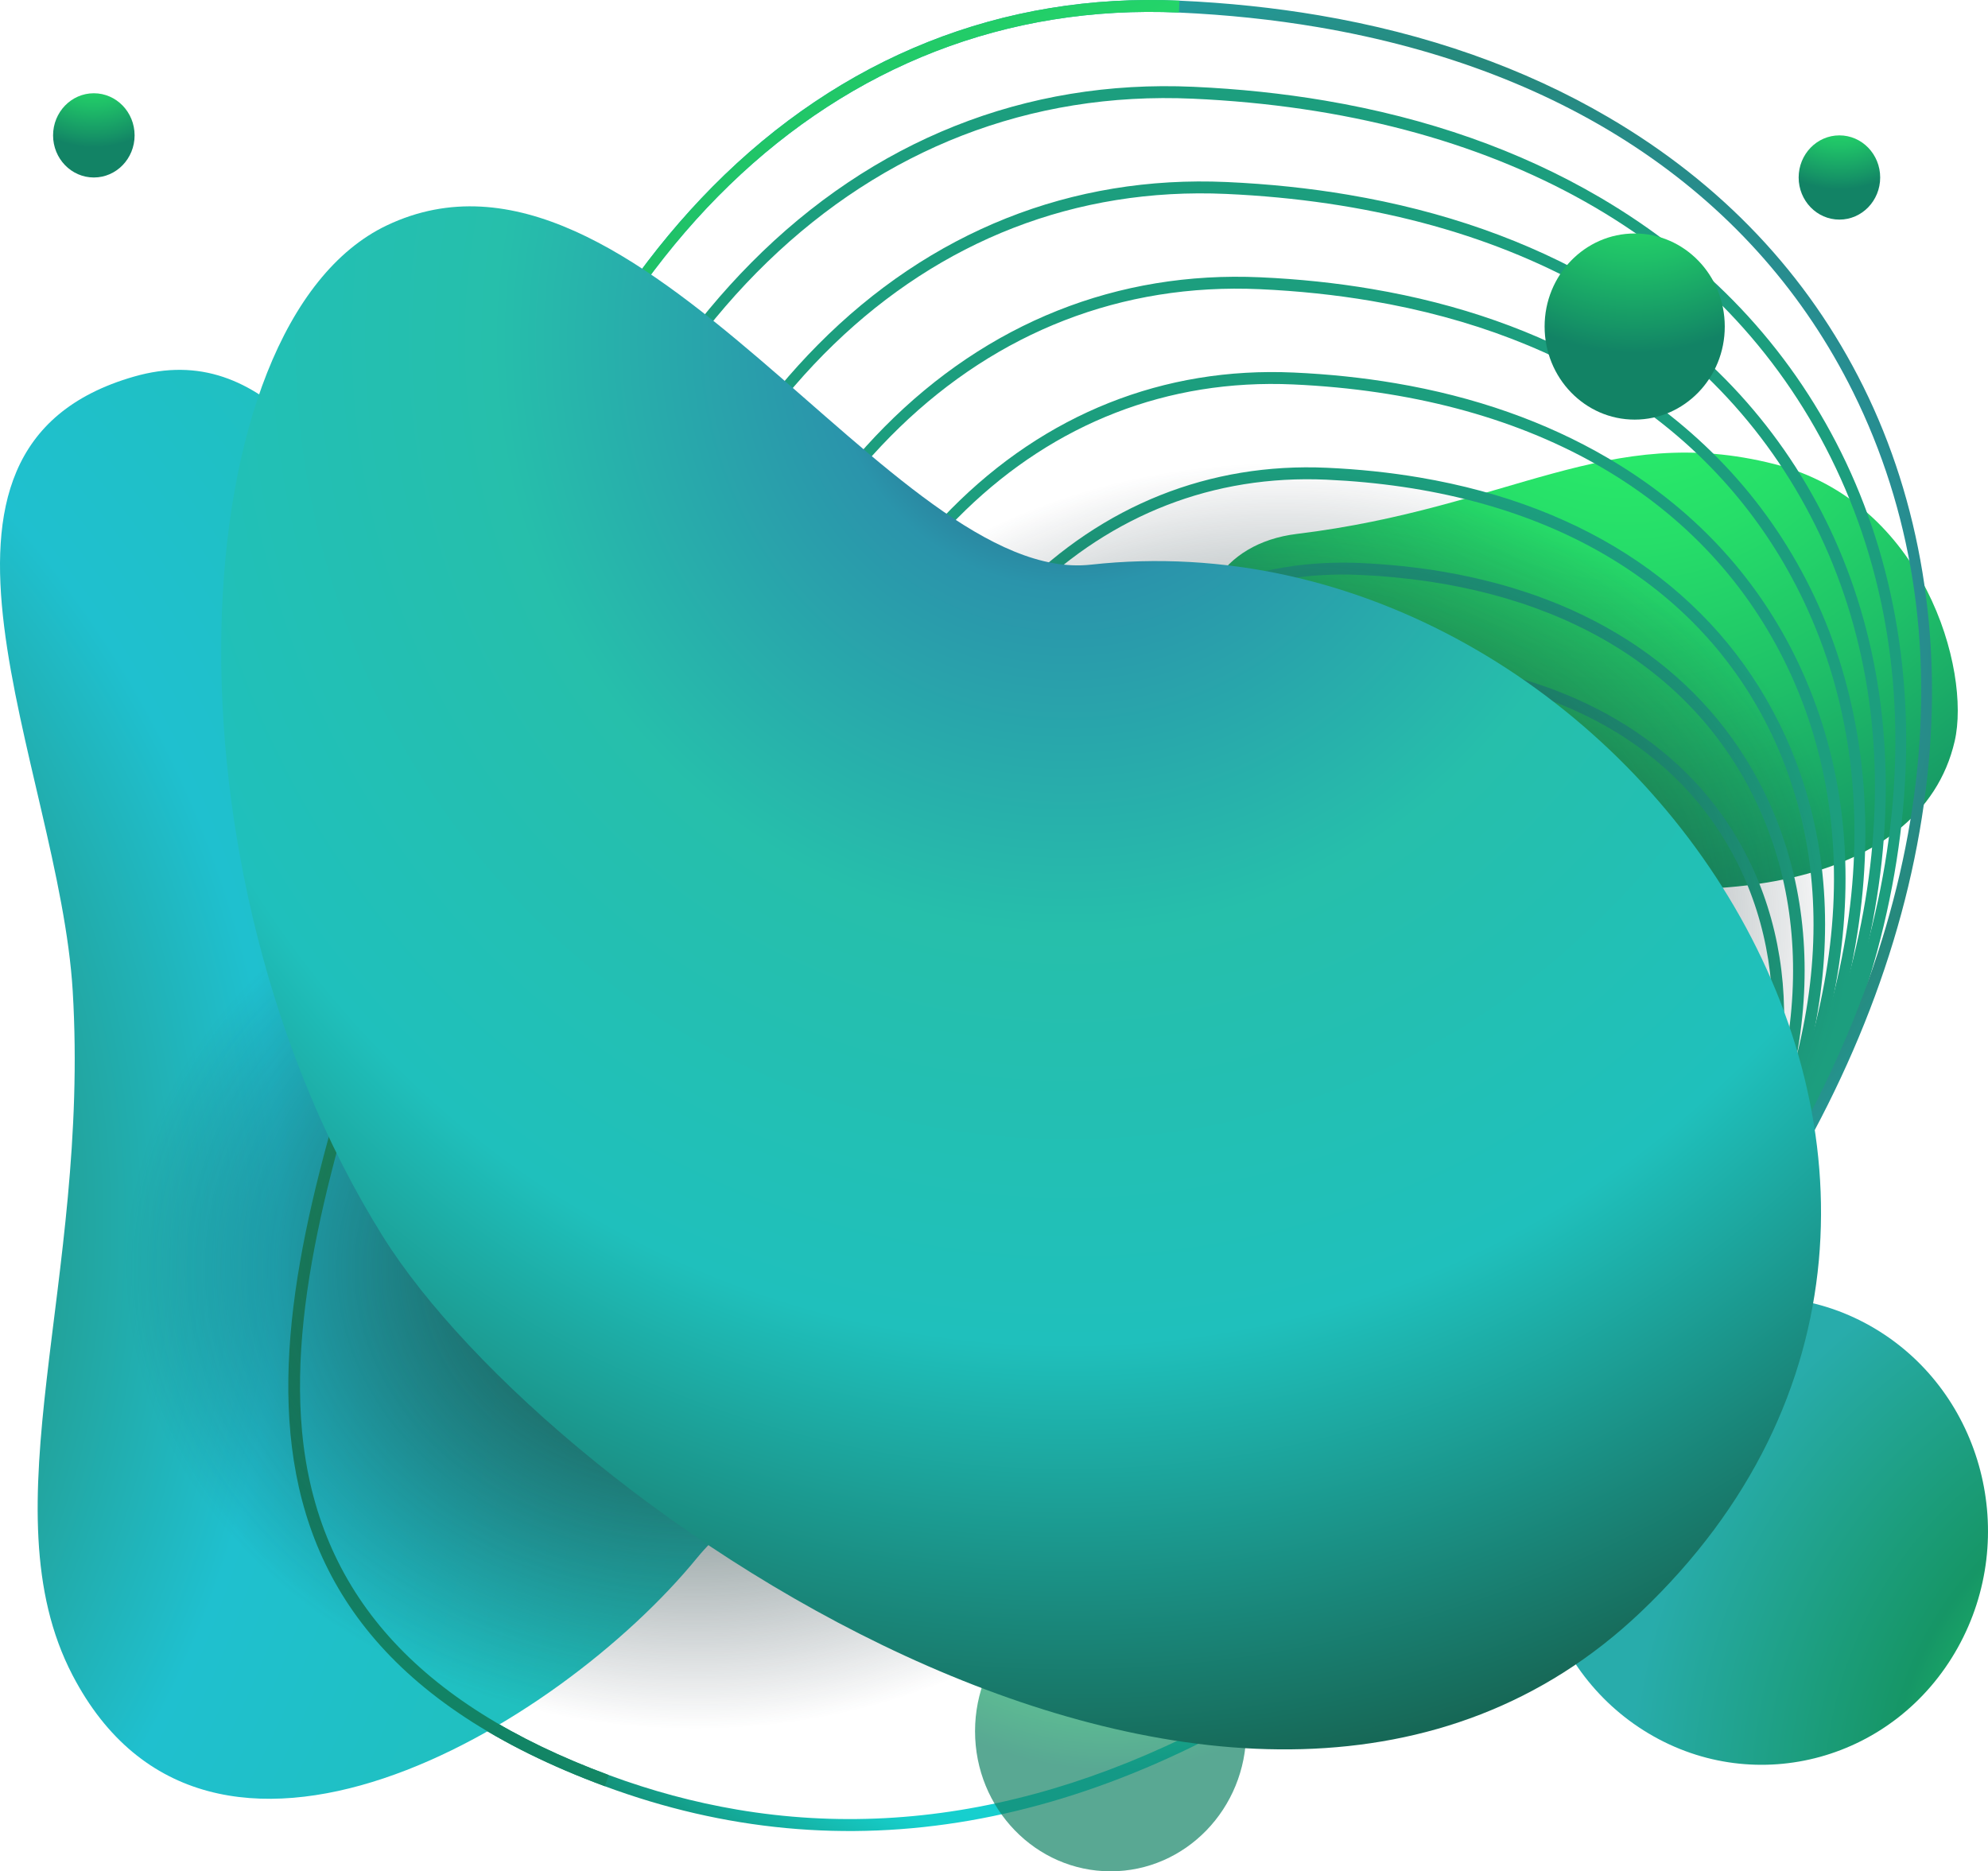 <?xml version="1.0" encoding="UTF-8" standalone="no"?>
<!-- Generator: Adobe Illustrator 27.5.0, SVG Export Plug-In . SVG Version: 6.00 Build 0)  -->

<svg
   version="1.1"
   id="_x3C_Layer_x3E_"
   x="0px"
   y="0px"
   viewBox="0 0 448.716 422.402"
   xml:space="preserve"
   width="448.716"
   height="422.402"
   xmlns:xlink="http://www.w3.org/1999/xlink"
   xmlns="http://www.w3.org/2000/svg"
   xmlns:svg="http://www.w3.org/2000/svg"><defs
   id="defs156"><linearGradient
     id="linearGradient156"><stop
       style="stop-color:#1c4d3b;stop-opacity:1;"
       offset="0"
       id="stop157" /><stop
       style="stop-color:#1c2c38;stop-opacity:0;"
       offset="1"
       id="stop158" /></linearGradient><radialGradient
     xlink:href="#linearGradient156"
     id="radialGradient158"
     cx="345.023"
     cy="955.447"
     fx="345.023"
     fy="955.447"
     r="166.672"
     gradientTransform="matrix(0.771,0,0,0.624,-109.159,-309.877)"
     gradientUnits="userSpaceOnUse" /><radialGradient
     xlink:href="#linearGradient156"
     id="radialGradient158-0"
     cx="345.023"
     cy="955.447"
     fx="345.023"
     fy="955.447"
     r="166.672"
     gradientTransform="matrix(0.771,0,0,0.624,22.969,-387.705)"
     gradientUnits="userSpaceOnUse" /></defs>

<radialGradient
   id="SVGID_1_"
   cx="525.008"
   cy="525.885"
   r="627.658"
   gradientTransform="matrix(-0.242,0,0,0.25,493.901,-65.852)"
   gradientUnits="userSpaceOnUse">
	<stop
   offset="0"
   style="stop-color:#2BF76A"
   id="stop1" />
	<stop
   offset="0.151"
   style="stop-color:#2AF06A"
   id="stop2" />
	<stop
   offset="0.363"
   style="stop-color:#26DE69"
   id="stop3" />
	<stop
   offset="0.613"
   style="stop-color:#1FC068"
   id="stop4" />
	<stop
   offset="0.888"
   style="stop-color:#169666"
   id="stop5" />
	<stop
   offset="1"
   style="stop-color:#128365"
   id="stop6" />
</radialGradient>
<path
   style="fill:url(#SVGID_1_);stroke-width:0.246"
   d="m 400.504,104.757 c -37.644,-9.547 -59.755,9.918 -107.735,15.752 -34.68,4.217 -30.748,55.57 30.611,72.102 61.359,16.532 110.178,7.735 117.814,-25.3 3.708,-16.04 -6.946,-53.998 -40.69,-62.554 z"
   id="path6" />
<g
   id="g72"
   transform="matrix(0.242,0,0,0.25,-52.574,-65.852)"
   style="fill:#1c9e7e;fill-opacity:1">
	
		<radialGradient
   id="SVGID_00000162341129395946488330000016709855296125881528_"
   cx="1319.32"
   cy="749.973"
   r="1097.072"
   gradientUnits="userSpaceOnUse">
		<stop
   offset="0"
   style="stop-color:#2BF76A"
   id="stop7" />
		<stop
   offset="0.151"
   style="stop-color:#2AF06A"
   id="stop8" />
		<stop
   offset="0.363"
   style="stop-color:#26DE69"
   id="stop9" />
		<stop
   offset="0.613"
   style="stop-color:#1FC068"
   id="stop10" />
		<stop
   offset="0.888"
   style="stop-color:#169666"
   id="stop11" />
		<stop
   offset="1"
   style="stop-color:#128365"
   id="stop12" />
	</radialGradient>
	<path
   style="fill:#1c9e7e;fill-opacity:1"
   d="m 1453.121,354.248 c 95.599,15.685 181.414,44.897 256.218,87.308 100.117,56.766 175.857,134.229 225.103,230.243 50.457,98.359 70.018,213.684 56.568,333.502 -14.026,124.998 -61.81,250.53 -142.012,373.104 -49.473,75.613 -131.465,182.161 -271.705,234.264 -145.68,54.114 -324.363,41.768 -546.271,-37.743 -216.064,-77.425 -326.332,-147.258 -368.716,-233.498 -41.584,-84.617 -18.856,-183.247 12.591,-319.751 6.304,-27.353 12.823,-55.637 19.337,-85.942 l 5.254,1.128 -5.254,-1.128 C 732.752,756.504 810.009,606.14 917.648,500.899 c 113.453,-110.911 256.13,-165.935 412.615,-159.123 42.542,1.854 83.527,6.015 122.858,12.472 z m -198.629,1269.454 c 331.795,54.447 486.521,-99.894 585.511,-251.182 157.386,-240.533 188.317,-494.147 84.875,-695.813 C 1823.964,479.963 1612.599,364.822 1329.799,352.519 1024.713,339.232 785.208,563.573 704.743,937.99 c -6.528,30.384 -13.055,58.708 -19.364,86.096 -62.558,271.495 -88.45,383.867 349.273,540.72 80.911,28.994 153.878,48.068 219.84,58.896 z"
   id="path12" />
	
		<radialGradient
   id="SVGID_00000104665772761252735590000006219943892711226781_"
   cx="1319.319"
   cy="749.974"
   r="1097.072"
   gradientUnits="userSpaceOnUse">
		<stop
   offset="0"
   style="stop-color:#2BF76A"
   id="stop13" />
		<stop
   offset="0.151"
   style="stop-color:#2AF06A"
   id="stop14" />
		<stop
   offset="0.363"
   style="stop-color:#26DE69"
   id="stop15" />
		<stop
   offset="0.613"
   style="stop-color:#1FC068"
   id="stop16" />
		<stop
   offset="0.888"
   style="stop-color:#169666"
   id="stop17" />
		<stop
   offset="1"
   style="stop-color:#128365"
   id="stop18" />
	</radialGradient>
	<path
   style="fill:#1c9e7e;fill-opacity:1"
   d="m 1474.975,439.298 c 88.379,14.503 167.716,41.51 236.867,80.714 92.574,52.491 162.609,124.119 208.145,212.9 46.65,90.948 64.732,197.58 52.303,308.363 -12.972,115.552 -57.133,231.591 -131.271,344.898 -45.74,69.908 -121.551,168.42 -251.234,216.598 -134.685,50.032 -299.867,38.64 -504.993,-34.868 -199.736,-71.571 -301.683,-136.15 -340.896,-215.938 -38.482,-78.313 -17.47,-169.496 11.603,-295.702 5.823,-25.27 11.843,-51.397 17.858,-79.397 v 0 c 35.608,-165.677 107.03,-304.675 206.539,-401.962 104.895,-102.559 236.828,-153.436 381.527,-147.136 39.321,1.717 77.2,5.563 113.552,11.53 z M 1291.43,1612.175 c 306.373,50.272 449.203,-92.217 540.593,-231.889 145.329,-222.105 173.897,-456.277 78.4,-642.469 C 1817.253,556.18 1622.093,449.89 1360.957,438.51 1079.295,426.247 858.174,633.399 783.869,979.124 c -6.033,28.079 -12.062,54.246 -17.894,79.555 -57.737,250.586 -81.629,354.309 322.442,499.104 74.712,26.772 142.104,44.395 203.013,54.392 z"
   id="path18" />
	
		<radialGradient
   id="SVGID_00000095318798874691155160000002610470383349158064_"
   cx="1319.32"
   cy="749.974"
   r="1097.069"
   gradientUnits="userSpaceOnUse">
		<stop
   offset="0"
   style="stop-color:#2BF76A"
   id="stop19" />
		<stop
   offset="0.151"
   style="stop-color:#2AF06A"
   id="stop20" />
		<stop
   offset="0.363"
   style="stop-color:#26DE69"
   id="stop21" />
		<stop
   offset="0.613"
   style="stop-color:#1FC068"
   id="stop22" />
		<stop
   offset="0.888"
   style="stop-color:#169666"
   id="stop23" />
		<stop
   offset="1"
   style="stop-color:#128365"
   id="stop24" />
	</radialGradient>
	<path
   style="fill:#1c9e7e;fill-opacity:1"
   d="m 1496.836,524.353 c 81.156,13.317 154,38.115 217.508,74.121 85.032,48.213 149.354,114.004 191.184,195.554 42.844,83.537 59.46,181.471 48.041,283.22 -11.908,106.107 -52.465,212.66 -120.531,316.693 -42.008,64.203 -111.641,154.679 -230.764,198.936 -123.707,45.955 -275.384,35.49 -463.715,-31.998 -183.409,-65.722 -277.042,-125.047 -313.075,-198.376 -35.385,-72.004 -16.091,-155.746 10.614,-271.648 5.346,-23.188 10.867,-47.162 16.389,-72.852 32.69,-152.119 98.271,-279.747 189.656,-369.088 96.347,-94.198 217.525,-140.932 350.434,-135.144 36.101,1.569 70.887,5.104 104.259,10.582 z m -168.459,1076.289 c 280.94,46.104 411.876,-84.529 495.666,-212.59 133.271,-203.683 159.486,-418.407 71.916,-589.12 -72.572,-141.492 -212.687,-233.121 -400.05,-263.878 -33.163,-5.442 -67.778,-8.973 -103.797,-10.544 C 1133.869,513.266 931.127,703.229 863,1020.259 v 0 c -5.535,25.769 -11.073,49.783 -16.424,73.01 -52.92,229.684 -74.826,324.752 295.61,457.494 68.507,24.548 130.339,40.717 186.191,49.879 z"
   id="path24" />
	
		<radialGradient
   id="SVGID_00000128464022818287434440000010010411204101480093_"
   cx="1319.321"
   cy="749.974"
   r="1097.069"
   gradientUnits="userSpaceOnUse">
		<stop
   offset="0"
   style="stop-color:#2BF76A"
   id="stop25" />
		<stop
   offset="0.151"
   style="stop-color:#2AF06A"
   id="stop26" />
		<stop
   offset="0.363"
   style="stop-color:#26DE69"
   id="stop27" />
		<stop
   offset="0.613"
   style="stop-color:#1FC068"
   id="stop28" />
		<stop
   offset="0.888"
   style="stop-color:#169666"
   id="stop29" />
		<stop
   offset="1"
   style="stop-color:#128365"
   id="stop30" />
	</radialGradient>
	<path
   style="fill:#1c9e7e;fill-opacity:1"
   d="m 1518.698,609.407 c 73.925,12.132 140.293,34.725 198.148,67.528 77.48,43.929 136.097,103.884 174.221,178.198 81.437,158.777 57.378,357.993 -66.01,546.578 -38.281,58.498 -101.724,140.936 -210.298,181.27 -112.709,41.877 -250.889,32.349 -422.433,-29.125 -345.791,-123.904 -323.802,-219.332 -275.629,-428.408 4.86,-21.11 9.892,-42.932 14.914,-66.313 l 5.254,1.129 -5.254,-1.129 c 29.781,-138.565 89.521,-254.826 172.773,-336.214 87.802,-85.842 198.235,-128.428 319.349,-123.152 32.888,1.43 64.568,4.65 94.965,9.638 z m -153.384,979.706 c 255.475,41.922 374.562,-76.855 450.748,-193.291 121.214,-185.26 145.066,-380.542 65.441,-535.78 -77.678,-151.432 -240.415,-240.043 -458.233,-249.533 -234.819,-10.228 -419.182,162.544 -481.149,450.883 -5.04,23.458 -10.08,45.32 -14.945,66.465 -48.107,208.779 -68.022,295.194 268.778,415.883 62.331,22.335 118.554,37.035 169.36,45.373 z"
   id="path30" />
	
		<radialGradient
   id="SVGID_00000121977791798575120420000010652754694021132461_"
   cx="1319.32"
   cy="749.974"
   r="1097.073"
   gradientUnits="userSpaceOnUse">
		<stop
   offset="0"
   style="stop-color:#2BF76A"
   id="stop31" />
		<stop
   offset="0.151"
   style="stop-color:#2AF06A"
   id="stop32" />
		<stop
   offset="0.363"
   style="stop-color:#26DE69"
   id="stop33" />
		<stop
   offset="0.613"
   style="stop-color:#1FC068"
   id="stop34" />
		<stop
   offset="0.888"
   style="stop-color:#169666"
   id="stop35" />
		<stop
   offset="1"
   style="stop-color:#128365"
   id="stop36" />
	</radialGradient>
	<path
   style="fill:#1c9e7e;fill-opacity:1"
   d="m 1541.295,694.54 c 156.865,25.743 274.286,102.734 335.313,221.708 73.5,143.299 51.804,323.072 -59.531,493.229 -34.545,52.793 -91.808,127.198 -189.822,163.611 -101.723,37.791 -226.397,29.217 -381.167,-26.254 -312.144,-111.852 -292.29,-198.013 -248.794,-386.799 4.379,-19.021 8.912,-38.696 13.44,-59.767 v 0 c 26.875,-125.011 80.775,-229.902 155.89,-303.34 79.262,-77.481 178.938,-115.924 288.27,-111.164 29.955,1.303 58.794,4.248 86.401,8.776 z m -139.037,883.041 c 230.051,37.752 337.238,-69.169 405.824,-173.993 109.156,-166.828 130.646,-342.672 58.958,-482.432 -69.921,-136.325 -216.453,-216.09 -412.61,-224.652 -211.396,-9.205 -377.379,146.375 -433.182,406.022 -4.542,21.148 -9.087,40.862 -13.475,59.92 -43.286,187.876 -61.206,265.642 241.946,374.272 56.131,20.113 106.785,33.356 152.539,40.863 z"
   id="path36" />
	
		<radialGradient
   id="SVGID_00000097502858941183130040000005999136995125491618_"
   cx="1319.321"
   cy="749.974"
   r="1097.073"
   gradientUnits="userSpaceOnUse">
		<stop
   offset="0"
   style="stop-color:#2BF76A"
   id="stop37" />
		<stop
   offset="0.151"
   style="stop-color:#2AF06A"
   id="stop38" />
		<stop
   offset="0.363"
   style="stop-color:#26DE69"
   id="stop39" />
		<stop
   offset="0.613"
   style="stop-color:#1FC068"
   id="stop40" />
		<stop
   offset="0.888"
   style="stop-color:#169666"
   id="stop41" />
		<stop
   offset="1"
   style="stop-color:#128365"
   id="stop42" />
	</radialGradient>
	<path
   style="fill:#1c9e7e;fill-opacity:1"
   d="m 1563.082,779.585 c 139.896,22.961 244.624,91.635 299.066,197.776 65.565,127.82 46.227,288.151 -53.051,439.88 -30.817,47.092 -81.896,113.457 -169.356,145.949 -90.729,33.71 -201.906,26.063 -339.885,-23.38 -278.5,-99.793 -260.776,-176.692 -221.961,-345.188 3.902,-16.939 7.94,-34.457 11.97,-53.222 v 0 c 23.957,-111.449 72.021,-204.973 139.002,-270.467 70.714,-69.125 159.645,-103.42 257.185,-99.172 26.705,1.161 52.417,3.786 77.03,7.824 z m -123.873,786.468 c 204.588,33.574 299.906,-61.494 360.885,-154.695 97.107,-148.409 116.235,-304.802 52.487,-429.091 -62.183,-121.222 -192.522,-192.15 -366.997,-199.767 -187.968,-8.181 -335.571,130.208 -385.202,361.161 -4.051,18.843 -8.098,36.4 -12.014,53.38 -38.469,166.967 -54.39,236.079 215.119,332.652 49.946,17.898 95.008,29.68 135.722,36.36 z"
   id="path42" />
	
		<radialGradient
   id="SVGID_00000000935631463048484960000001622237480643097746_"
   cx="1319.32"
   cy="749.974"
   r="1097.073"
   gradientUnits="userSpaceOnUse">
		<stop
   offset="0"
   style="stop-color:#2BF76A"
   id="stop43" />
		<stop
   offset="0.151"
   style="stop-color:#2AF06A"
   id="stop44" />
		<stop
   offset="0.363"
   style="stop-color:#26DE69"
   id="stop45" />
		<stop
   offset="0.613"
   style="stop-color:#1FC068"
   id="stop46" />
		<stop
   offset="0.888"
   style="stop-color:#169666"
   id="stop47" />
		<stop
   offset="1"
   style="stop-color:#128365"
   id="stop48" />
	</radialGradient>
	<path
   style="fill:#1c9e7e;fill-opacity:1"
   d="m 1582.573,864.426 c 122.968,20.182 217.748,81.699 265.112,174.05 57.627,112.341 40.652,253.23 -46.568,386.532 -27.081,41.392 -71.982,99.719 -148.885,128.292 -79.748,29.619 -177.42,22.921 -298.607,-20.51 -244.86,-87.736 -229.276,-155.378 -195.134,-303.572 3.382,-14.687 6.965,-30.214 10.5,-46.678 v 0 c 21.035,-97.895 63.267,-180.053 122.124,-237.593 62.164,-60.773 140.341,-90.921 226.096,-87.189 22.535,0.98 44.371,3.224 65.362,6.668 z m -106.43,690.099 c 179.139,29.396 262.596,-53.821 315.971,-135.402 85.051,-129.981 101.815,-266.936 46.008,-375.738 -54.434,-106.124 -168.577,-168.223 -321.379,-174.886 -164.544,-7.162 -293.772,114.034 -337.238,316.299 l -5.254,-1.129 5.254,1.129 c -3.552,16.521 -7.14,32.096 -10.539,46.834 -33.648,146.064 -47.574,206.522 188.287,291.039 43.758,15.68 83.229,26 118.89,31.854 z"
   id="path48" />
	
		<radialGradient
   id="SVGID_00000179641172320510253840000011336655593075871618_"
   cx="1319.321"
   cy="749.975"
   r="1097.072"
   gradientUnits="userSpaceOnUse">
		<stop
   offset="0"
   style="stop-color:#2BF76A"
   id="stop49" />
		<stop
   offset="0.151"
   style="stop-color:#2AF06A"
   id="stop50" />
		<stop
   offset="0.363"
   style="stop-color:#26DE69"
   id="stop51" />
		<stop
   offset="0.613"
   style="stop-color:#1FC068"
   id="stop52" />
		<stop
   offset="0.888"
   style="stop-color:#169666"
   id="stop53" />
		<stop
   offset="1"
   style="stop-color:#128365"
   id="stop54" />
	</radialGradient>
	<path
   style="fill:#1c9e7e;fill-opacity:1"
   d="m 1604.676,949.498 c 105.993,17.395 187.7,70.446 228.55,150.089 49.687,96.867 35.074,218.308 -40.093,333.191 -57.059,87.207 -152.464,176.593 -385.739,92.991 -211.221,-75.688 -197.768,-134.06 -168.298,-261.967 2.91,-12.622 5.985,-25.97 9.021,-40.128 38.482,-179.051 153.527,-286.308 300.252,-279.917 19.412,0.845 38.225,2.774 56.307,5.741 z m -91.591,593.499 c 153.698,25.222 225.269,-46.139 271.049,-116.108 72.992,-111.558 87.403,-229.066 39.528,-322.398 -46.69,-91.022 -144.643,-144.288 -275.761,-149.997 -141.129,-6.143 -251.97,97.865 -289.267,271.438 v 0 c -3.054,14.21 -6.143,27.611 -9.065,40.285 -28.839,125.164 -40.774,176.969 161.451,249.437 37.569,13.456 71.458,22.321 102.065,27.343 z"
   id="path54" />
	
		<radialGradient
   id="SVGID_00000164514738594588832450000006719666578456021409_"
   cx="1319.321"
   cy="749.976"
   r="1097.065"
   gradientUnits="userSpaceOnUse">
		<stop
   offset="0"
   style="stop-color:#2BF76A"
   id="stop55" />
		<stop
   offset="0.151"
   style="stop-color:#2AF06A"
   id="stop56" />
		<stop
   offset="0.363"
   style="stop-color:#26DE69"
   id="stop57" />
		<stop
   offset="0.613"
   style="stop-color:#1FC068"
   id="stop58" />
		<stop
   offset="0.888"
   style="stop-color:#169666"
   id="stop59" />
		<stop
   offset="1"
   style="stop-color:#128365"
   id="stop60" />
	</radialGradient>
	<path
   style="fill:#1c9e7e;fill-opacity:1"
   d="m 1626.778,1034.574 c 89.018,14.608 157.657,59.194 191.988,126.127 41.746,81.388 29.496,183.387 -33.618,279.842 -47.949,73.281 -128.108,148.392 -323.986,78.203 -177.581,-63.63 -166.268,-112.743 -141.47,-220.355 2.433,-10.565 5.005,-21.734 7.552,-33.583 32.322,-150.355 128.983,-240.423 252.279,-235.051 16.297,0.709 32.074,2.323 47.255,4.817 z m -76.751,496.891 c 128.249,21.043 187.95,-38.461 226.127,-96.806 60.935,-93.136 72.983,-191.196 33.048,-269.054 -38.938,-75.911 -120.662,-120.339 -230.142,-125.112 -117.705,-5.123 -210.167,81.694 -241.3,226.572 l -5.259,-1.128 5.259,1.128 c -2.563,11.9 -5.149,23.126 -7.595,33.745 -24.719,107.271 -33.968,147.406 134.619,207.816 31.383,11.245 59.685,18.643 85.243,22.839 z"
   id="path60" />
	
		<radialGradient
   id="SVGID_00000026125935457840474910000006925805375788295843_"
   cx="1319.318"
   cy="749.978"
   r="1097.067"
   gradientUnits="userSpaceOnUse">
		<stop
   offset="0"
   style="stop-color:#2BF76A"
   id="stop61" />
		<stop
   offset="0.151"
   style="stop-color:#2AF06A"
   id="stop62" />
		<stop
   offset="0.363"
   style="stop-color:#26DE69"
   id="stop63" />
		<stop
   offset="0.613"
   style="stop-color:#1FC068"
   id="stop64" />
		<stop
   offset="0.888"
   style="stop-color:#169666"
   id="stop65" />
		<stop
   offset="1"
   style="stop-color:#128365"
   id="stop66" />
	</radialGradient>
	<path
   style="fill:#1c9e7e;fill-opacity:1"
   d="m 1648.876,1119.646 c 72.048,11.821 127.619,47.937 155.436,102.165 33.806,65.918 23.913,148.471 -27.139,226.498 -35.81,54.736 -101.959,120.864 -262.25,63.416 -143.929,-51.577 -134.75,-91.425 -114.634,-178.736 1.96,-8.51 4.033,-17.504 6.085,-27.047 v 0 c 26.149,-121.664 104.436,-194.538 204.309,-190.189 13.169,0.572 25.921,1.88 38.193,3.893 z m -61.906,400.291 c 102.795,16.87 150.632,-30.782 181.204,-77.512 48.882,-74.704 58.563,-153.327 26.569,-215.706 -31.189,-60.813 -96.727,-96.398 -184.524,-100.23 -94.281,-4.104 -168.363,65.524 -193.331,181.711 -2.065,9.599 -4.147,18.646 -6.125,27.199 -19.758,85.764 -27.151,117.85 107.791,166.207 25.191,9.029 47.906,14.966 68.416,18.331 z"
   id="path66" />
	
		<radialGradient
   id="SVGID_00000095318751359607813560000006654975358206513325_"
   cx="1319.317"
   cy="749.976"
   r="1097.07"
   gradientUnits="userSpaceOnUse">
		<stop
   offset="0"
   style="stop-color:#2BF76A"
   id="stop67" />
		<stop
   offset="0.151"
   style="stop-color:#2AF06A"
   id="stop68" />
		<stop
   offset="0.363"
   style="stop-color:#26DE69"
   id="stop69" />
		<stop
   offset="0.613"
   style="stop-color:#1FC068"
   id="stop70" />
		<stop
   offset="0.888"
   style="stop-color:#169666"
   id="stop71" />
		<stop
   offset="1"
   style="stop-color:#128365"
   id="stop72" />
	</radialGradient>
	<path
   style="fill:#1c9e7e;fill-opacity:1"
   d="m 1670.979,1204.718 c 55.072,9.038 97.571,36.685 118.869,78.203 25.874,50.439 18.34,113.553 -20.659,173.158 -27.409,41.891 -78.006,92.514 -200.497,48.623 -110.294,-39.519 -102.777,-72.144 -87.802,-137.125 1.487,-6.453 3.058,-13.274 4.611,-20.501 19.98,-92.97 79.888,-148.658 156.341,-145.325 10.045,0.434 19.774,1.431 29.137,2.967 z m -47.067,303.69 c 77.351,12.691 113.305,-23.104 136.281,-58.218 36.825,-56.28 44.145,-115.461 20.091,-162.361 -23.446,-45.705 -72.783,-72.45 -138.911,-75.342 -70.861,-3.084 -126.556,49.354 -145.359,136.846 v 0 c -1.566,7.284 -3.15,14.157 -4.646,20.654 -14.805,64.251 -20.344,88.297 80.955,124.596 19.004,6.808 36.128,11.288 51.589,13.825 z"
   id="path72" />
</g>
<radialGradient
   id="SVGID_00000011716298455180217190000011854873013279763604_"
   cx="1563.329"
   cy="812.541"
   r="1357.8"
   gradientUnits="userSpaceOnUse"
   gradientTransform="matrix(0.242,0,0,0.25,-48.327,-65.852)">
	<stop
   offset="0"
   style="stop-color:#2BF76A"
   id="stop73" />
	<stop
   offset="0.151"
   style="stop-color:#2a9bce;stop-opacity:1;"
   id="stop74" />
	<stop
   offset="0.363"
   style="stop-color:#26897c;stop-opacity:1;"
   id="stop75" />
	<stop
   offset="0.613"
   style="stop-color:#1fc0de;stop-opacity:1;"
   id="stop76" />
	<stop
   offset="0.888"
   style="stop-color:#16d0cd;stop-opacity:1;"
   id="stop77" />
	<stop
   offset="1"
   style="stop-color:#128365"
   id="stop78" />
</radialGradient>
<path
   style="fill:url(#SVGID_00000011716298455180217190000011854873013279763604_);stroke-width:0.246"
   d="m 297.611,3.441 c 24.424,4.142 46.349,11.853 65.458,23.049 25.577,14.983 44.924,35.429 57.502,60.77 12.888,25.961 17.885,56.401 14.449,88.027 -3.584,32.998 -15.792,66.136 -36.281,98.496 -18.514,29.238 -53.392,70.984 -95.757,100.464 C 246.602,413.48 190.597,423.223 136.522,403.198 37.745,366.626 62.661,290.049 86.756,215.995 c 6.415,-19.716 13.048,-40.102 16.99,-59.054 l 1.272,0.282 -1.272,-0.282 c 9.841,-47.318 29.578,-87.012 57.078,-114.792 28.979,-29.274 65.426,-43.798 105.397,-42 10.869,0.489 21.343,1.589 31.39,3.292 z M 166.382,408.471 c 44.195,7.494 89.523,-4.705 135.147,-36.455 42.043,-29.256 76.657,-70.688 95.033,-99.705 C 436.799,208.768 444.706,141.767 418.258,88.487 396.333,44.321 354.017,15.719 297.437,6.122 287.427,4.425 276.981,3.323 266.109,2.834 188.101,-0.675 126.861,58.591 106.29,157.505 c -3.973,19.101 -10.631,39.56 -17.068,59.346 -11.827,36.352 -24.06,73.943 -21.041,106.302 3.374,36.163 26.015,61.518 69.219,77.515 9.598,3.553 19.265,6.155 28.982,7.803 z"
   id="path78" />
<radialGradient
   id="SVGID_00000024694643878236477540000008641538020277385909_"
   cx="1915.492"
   cy="335.396"
   r="99.018"
   gradientUnits="userSpaceOnUse"
   gradientTransform="matrix(0.242,0,0,0.25,-48.327,-65.852)">
	<stop
   offset="0"
   style="stop-color:#2BF76A"
   id="stop79" />
	<stop
   offset="0.151"
   style="stop-color:#2AF06A"
   id="stop80" />
	<stop
   offset="0.363"
   style="stop-color:#26DE69"
   id="stop81" />
	<stop
   offset="0.613"
   style="stop-color:#1FC068"
   id="stop82" />
	<stop
   offset="0.888"
   style="stop-color:#169666"
   id="stop83" />
	<stop
   offset="1"
   style="stop-color:#128365"
   id="stop84" />
</radialGradient>
<path
   style="fill:url(#SVGID_00000024694643878236477540000008641538020277385909_);stroke-width:0.246"
   d="m 424.379,40.064 c 0,5.25 -4.119,9.506 -9.2,9.506 -5.081,0 -9.201,-4.256 -9.201,-9.506 0,-5.251 4.12,-9.507 9.201,-9.507 5.081,0 9.2,4.256 9.2,9.507 z"
   id="path84" />
<radialGradient
   id="SVGID_00000123431750142227943600000017792172535261653387_"
   cx="1724.328"
   cy="363.219"
   r="218.81"
   gradientUnits="userSpaceOnUse"
   gradientTransform="matrix(0.242,0,0,0.25,-48.327,-65.852)">
	<stop
   offset="0"
   style="stop-color:#2BF76A"
   id="stop85" />
	<stop
   offset="0.151"
   style="stop-color:#2AF06A"
   id="stop86" />
	<stop
   offset="0.363"
   style="stop-color:#26DE69"
   id="stop87" />
	<stop
   offset="0.613"
   style="stop-color:#1FC068"
   id="stop88" />
	<stop
   offset="0.888"
   style="stop-color:#169666"
   id="stop89" />
	<stop
   offset="1"
   style="stop-color:#128365"
   id="stop90" />
</radialGradient>
<path
   style="fill:url(#SVGID_00000123431750142227943600000017792172535261653387_);stroke-width:0.246"
   d="m 389.301,73.711 c 0,11.602 -9.104,21.007 -20.332,21.007 -11.228,0 -20.332,-9.406 -20.332,-21.007 0,-11.603 9.104,-21.009 20.332,-21.009 11.228,0 20.332,9.406 20.332,21.009 z"
   id="path90" />
<radialGradient
   id="SVGID_00000018937422739857128810000007920563873629750935_"
   cx="-479.661"
   cy="1368.677"
   r="1534.614"
   gradientUnits="userSpaceOnUse"
   gradientTransform="matrix(0.242,0,0,0.25,-48.327,-65.852)">
	<stop
   offset="0"
   style="stop-color:#2BF76A"
   id="stop91" />
	<stop
   offset="0.151"
   style="stop-color:#2AF06A"
   id="stop92" />
	<stop
   offset="0.348"
   style="stop-color:#268669;stop-opacity:1;"
   id="stop93" />
	<stop
   offset="0.613"
   style="stop-color:#1fc0cf;stop-opacity:1;"
   id="stop94" />
	<stop
   offset="0.888"
   style="stop-color:#20c0b8;stop-opacity:1;"
   id="stop95" />
	<stop
   offset="1"
   style="stop-color:#128365"
   id="stop96" />
</radialGradient>
<path
   style="fill:url(#SVGID_00000018937422739857128810000007920563873629750935_);stroke-width:0.246"
   d="m 214.949,204.953 c 44.637,1.042 91.625,-9.407 90.455,40.5 -1.347,57.42 -116.678,67.815 -148.068,106.2 -31.391,38.385 -110.283,85.518 -140.991,26.427 -19.496,-37.516 3.981,-88.945 0.071,-154.329 -3.045,-50.928 -42.829,-122.418 13.774,-138.729 60.075,-17.313 62.863,117.085 184.759,119.931 z"
   id="path96" />
<radialGradient
   id="SVGID_00000067930125948406609730000012670396532788604589_"
   cx="1281.527"
   cy="1372.024"
   r="458.896"
   gradientTransform="matrix(-0.253,0,0,0.25,659.604,187.23)"
   gradientUnits="userSpaceOnUse">
	<stop
   offset="0"
   style="stop-color:#190078"
   id="stop97" />
	<stop
   offset="0.002"
   style="stop-color:#1A0179"
   id="stop98" />
	<stop
   offset="0.124"
   style="stop-color:#4F3C98"
   id="stop99" />
	<stop
   offset="0.247"
   style="stop-color:#7E70B3"
   id="stop100" />
	<stop
   offset="0.372"
   style="stop-color:#A59CCA"
   id="stop101" />
	<stop
   offset="0.497"
   style="stop-color:#C6BFDD"
   id="stop102" />
	<stop
   offset="0.622"
   style="stop-color:#DFDBEC"
   id="stop103" />
	<stop
   offset="0.747"
   style="stop-color:#F1EFF7"
   id="stop104" />
	<stop
   offset="0.873"
   style="stop-color:#FBFBFD"
   id="stop105" />
	<stop
   offset="1"
   style="stop-color:#FFFFFF"
   id="stop106" />
</radialGradient>

<radialGradient
   id="SVGID_00000116197285478115721610000015804956712602175106_"
   cx="1379.822"
   cy="1040.869"
   r="458.896"
   gradientTransform="matrix(-0.253,0,0,0.25,659.604,187.23)"
   gradientUnits="userSpaceOnUse">
	<stop
   offset="0"
   style="stop-color:#190078"
   id="stop107" />
	<stop
   offset="0.002"
   style="stop-color:#1A0179"
   id="stop108" />
	<stop
   offset="0.124"
   style="stop-color:#4F3C98"
   id="stop109" />
	<stop
   offset="0.247"
   style="stop-color:#7E70B3"
   id="stop110" />
	<stop
   offset="0.372"
   style="stop-color:#A59CCA"
   id="stop111" />
	<stop
   offset="0.497"
   style="stop-color:#C6BFDD"
   id="stop112" />
	<stop
   offset="0.622"
   style="stop-color:#DFDBEC"
   id="stop113" />
	<stop
   offset="0.747"
   style="stop-color:#F1EFF7"
   id="stop114" />
	<stop
   offset="0.873"
   style="stop-color:#FBFBFD"
   id="stop115" />
	<stop
   offset="1"
   style="stop-color:#FFFFFF"
   id="stop116" />
</radialGradient>

<radialGradient
   id="SVGID_00000160888090602576307690000012691833744310539171_"
   cx="563.879"
   cy="1023.296"
   r="229.624"
   gradientTransform="matrix(-0.253,0,0,0.25,659.604,187.23)"
   gradientUnits="userSpaceOnUse">
	<stop
   offset="0"
   style="stop-color:#190078"
   id="stop117" />
	<stop
   offset="0.002"
   style="stop-color:#1A0179"
   id="stop118" />
	<stop
   offset="0.124"
   style="stop-color:#4F3C98"
   id="stop119" />
	<stop
   offset="0.247"
   style="stop-color:#7E70B3"
   id="stop120" />
	<stop
   offset="0.372"
   style="stop-color:#A59CCA"
   id="stop121" />
	<stop
   offset="0.497"
   style="stop-color:#C6BFDD"
   id="stop122" />
	<stop
   offset="0.622"
   style="stop-color:#DFDBEC"
   id="stop123" />
	<stop
   offset="0.747"
   style="stop-color:#F1EFF7"
   id="stop124" />
	<stop
   offset="0.873"
   style="stop-color:#FBFBFD"
   id="stop125" />
	<stop
   offset="1"
   style="stop-color:#FFFFFF"
   id="stop126" />
</radialGradient>

<radialGradient
   id="SVGID_00000074427750051418069780000000418253825695785648_"
   cx="335.814"
   cy="22.418"
   r="549.613"
   gradientTransform="matrix(-0.121,0.217,-0.21,-0.125,545.701,336.726)"
   gradientUnits="userSpaceOnUse">
	<stop
   offset="0"
   style="stop-color:#2BF76A"
   id="stop127" />
	<stop
   offset="0.108"
   style="stop-color:#2AF06A"
   id="stop128" />
	<stop
   offset="0.235"
   style="stop-color:#26DE69"
   id="stop129" />
	<stop
   offset="0.363"
   style="stop-color:#1FC068"
   id="stop130" />
	<stop
   offset="0.555"
   style="stop-color:#169666"
   id="stop131" />
	<stop
   offset="1"
   style="stop-color:#28acab;stop-opacity:1;"
   id="stop132" />
</radialGradient>
<path
   style="fill:url(#SVGID_00000074427750051418069780000000418253825695785648_);stroke-width:0.246"
   d="m 372.106,391.281 c -24.425,-14.571 -32.795,-46.843 -18.692,-72.082 14.102,-25.238 45.334,-33.885 69.76,-19.314 24.426,14.572 32.794,46.844 18.692,72.082 -14.102,25.238 -45.334,33.886 -69.76,19.314 z"
   id="path132" />
<radialGradient
   id="SVGID_00000174584609811861580700000009639927731373379258_"
   cx="804.522"
   cy="859.894"
   r="1477.431"
   gradientTransform="matrix(-0.223,0.096,0.093,0.231,340.315,-199.05)"
   gradientUnits="userSpaceOnUse">
	<stop
   offset="0"
   style="stop-color:#2b406a;stop-opacity:1;"
   id="stop133" />
	<stop
   offset="0.151"
   style="stop-color:#2a94ab;stop-opacity:1;"
   id="stop134" />
	<stop
   offset="0.363"
   style="stop-color:#26bfab;stop-opacity:1;"
   id="stop135" />
	<stop
   offset="0.613"
   style="stop-color:#1fc0bc;stop-opacity:1;"
   id="stop136" />
	<stop
   offset="0.888"
   style="stop-color:#166452;stop-opacity:1;"
   id="stop137" />
	<stop
   offset="1"
   style="stop-color:#1221a2;stop-opacity:1;"
   id="stop138" />
</radialGradient>

<radialGradient
   id="SVGID_00000181057471880295677820000003986064791230627236_"
   cx="1563.325"
   cy="812.539"
   r="1357.805"
   gradientUnits="userSpaceOnUse"
   gradientTransform="matrix(0.242,0,0,0.25,-48.327,-65.852)">
	<stop
   offset="0"
   style="stop-color:#2BF76A"
   id="stop139" />
	<stop
   offset="0.151"
   style="stop-color:#2AF06A"
   id="stop140" />
	<stop
   offset="0.363"
   style="stop-color:#26DE69"
   id="stop141" />
	<stop
   offset="0.613"
   style="stop-color:#1FC068"
   id="stop142" />
	<stop
   offset="0.888"
   style="stop-color:#169666"
   id="stop143" />
	<stop
   offset="1"
   style="stop-color:#128365"
   id="stop144" />
</radialGradient>
<path
   style="fill:url(#SVGID_00000181057471880295677820000003986064791230627236_);stroke-width:0.246"
   d="M 266.221,0.149 266.109,2.834 C 188.101,-0.675 126.861,58.592 106.29,157.505 c -3.973,19.101 -10.631,39.56 -17.068,59.346 -11.827,36.352 -24.06,73.943 -21.041,106.302 3.374,36.163 26.015,61.518 69.219,77.515 l -0.878,2.53 C 37.745,366.626 62.661,290.049 86.757,215.995 93.171,196.279 99.804,175.893 103.747,156.941 113.588,109.623 133.325,69.929 160.825,42.149 189.804,12.874 226.25,-1.649 266.221,0.149 Z"
   id="path144" />
<radialGradient
   id="SVGID_00000127039807819382221920000001816134404940188857_"
   cx="287.123"
   cy="297.373"
   r="99.017"
   gradientUnits="userSpaceOnUse"
   gradientTransform="matrix(0.242,0,0,0.25,-48.327,-65.852)">
	<stop
   offset="0"
   style="stop-color:#2BF76A"
   id="stop145" />
	<stop
   offset="0.151"
   style="stop-color:#2AF06A"
   id="stop146" />
	<stop
   offset="0.363"
   style="stop-color:#26DE69"
   id="stop147" />
	<stop
   offset="0.613"
   style="stop-color:#1FC068"
   id="stop148" />
	<stop
   offset="0.888"
   style="stop-color:#169666"
   id="stop149" />
	<stop
   offset="1"
   style="stop-color:#128365"
   id="stop150" />
</radialGradient>
<path
   style="fill:url(#SVGID_00000127039807819382221920000001816134404940188857_);stroke-width:0.246"
   d="m 30.381,30.556 c 0,5.25 -4.119,9.507 -9.2,9.507 -5.081,0 -9.2,-4.257 -9.2,-9.507 0,-5.25 4.119,-9.506 9.2,-9.506 5.081,0 9.2,4.256 9.2,9.506 z"
   id="path150" />
<radialGradient
   id="SVGID_00000152942550093792128650000003244157925254684596_"
   cx="1235.282"
   cy="1532.922"
   r="329.356"
   gradientUnits="userSpaceOnUse"
   gradientTransform="matrix(0.242,0,0,0.25,-48.327,-65.852)">
	<stop
   offset="0"
   style="stop-color:#2BF76A"
   id="stop151" />
	<stop
   offset="0.151"
   style="stop-color:#2AF06A"
   id="stop152" />
	<stop
   offset="0.363"
   style="stop-color:#26DE69"
   id="stop153" />
	<stop
   offset="0.613"
   style="stop-color:#1FC068"
   id="stop154" />
	<stop
   offset="0.888"
   style="stop-color:#169666"
   id="stop155" />
	<stop
   offset="1"
   style="stop-color:#128365"
   id="stop156" />
</radialGradient>
<ellipse
   style="opacity:0.7;fill:url(#SVGID_00000152942550093792128650000003244157925254684596_);stroke-width:0.246"
   cx="250.682"
   cy="390.78"
   id="circle156"
   rx="30.603"
   ry="31.622" />
<ellipse
   style="fill:url(#radialGradient158);stroke-width:21.556"
   id="path156"
   cx="156.75"
   cy="286.516"
   rx="128.455"
   ry="104.038" /><ellipse
   style="fill:url(#radialGradient158-0);stroke-width:21.556"
   id="path156-8"
   cx="288.878"
   cy="208.689"
   rx="128.455"
   ry="104.038" /><path
   style="fill:url(#SVGID_00000174584609811861580700000009639927731373379258_);stroke-width:0.246"
   d="m 86.372,279.019 c 38.284,61.367 195.263,169.139 283.916,84.906 101.055,-96.017 -3.216,-249.795 -124.068,-236.466 C 201.61,132.379 143.896,23.946 87.301,50.881 40.945,72.944 34.433,195.766 86.372,279.019 Z"
   id="path138" /></svg>
